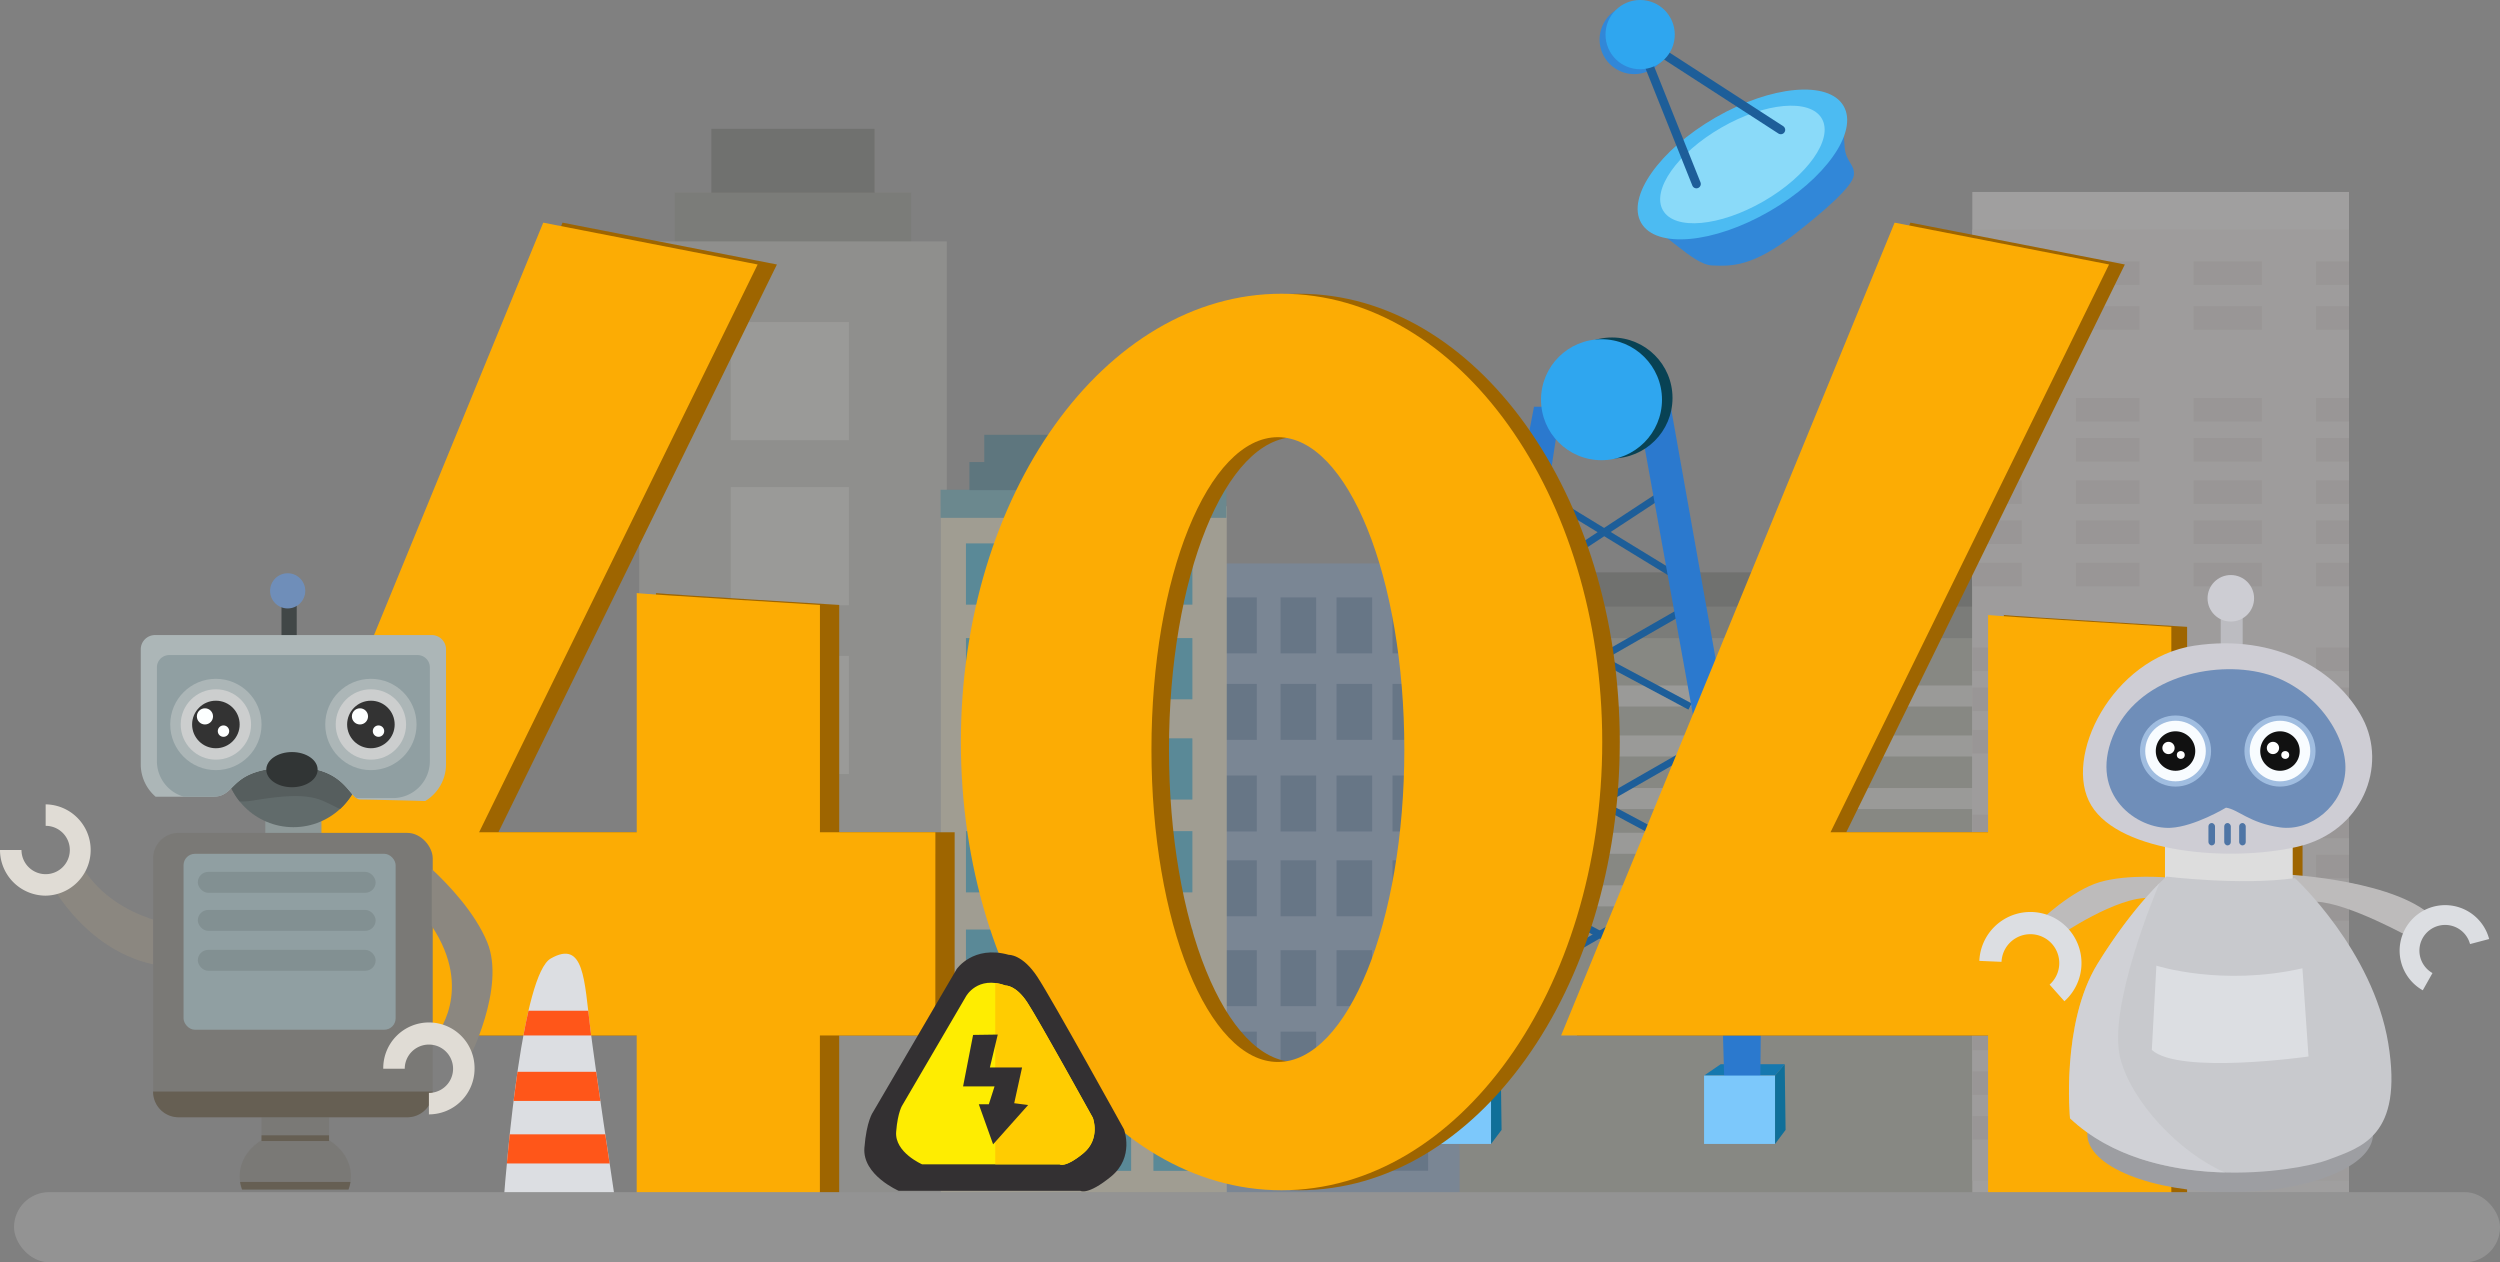 <svg xmlns="http://www.w3.org/2000/svg" viewBox="0 0 2852 1440"><rect x="0" y="0" width="2852" height="1440" fill="#808080" stroke="none"/><title>404</title><g id="图层_6" data-name="图层 6"><g opacity="0.3"><rect x="811.54" y="147" width="186.15" height="201.13" fill="#4b4c45"/><rect x="769.82" y="219.75" width="269.6" height="201.13" fill="#707267"/><rect x="729.17" y="275.38" width="350.9" height="1112.62" fill="#b1b2aa"/><rect x="833.65" y="367.38" width="134.8" height="134.8" fill="#d8d7cf"/><rect x="833.65" y="555.67" width="134.8" height="134.8" fill="#d8d7cf"/><rect x="833.65" y="748.24" width="134.8" height="134.8" fill="#d8d7cf"/><rect x="1739" y="653" width="540" height="72" fill="#4b4c45"/><rect x="1697" y="692" width="660" height="90" fill="#707267"/><rect x="1625" y="728" width="756" height="648" fill="#96998a"/><rect x="1367" y="642.81" width="298" height="739.19" fill="#6c92c4"/><rect x="1393.12" y="681.51" width="40.64" height="63.86" fill="#2d5e94"/><rect x="1460.85" y="681.51" width="40.64" height="63.86" fill="#2d5e94"/><rect x="1524.71" y="681.51" width="40.64" height="63.86" fill="#2d5e94"/><rect x="1588.56" y="681.51" width="40.64" height="63.86" fill="#2d5e94"/><rect x="1393.12" y="780.19" width="40.64" height="63.86" fill="#2d5e94"/><rect x="1460.85" y="780.19" width="40.64" height="63.86" fill="#2d5e94"/><rect x="1524.71" y="780.19" width="40.64" height="63.86" fill="#2d5e94"/><rect x="1588.56" y="780.19" width="40.64" height="63.86" fill="#2d5e94"/><rect x="1393.12" y="884.69" width="40.64" height="63.86" fill="#2d5e94"/><rect x="1460.85" y="884.69" width="40.64" height="63.86" fill="#2d5e94"/><rect x="1524.71" y="884.69" width="40.64" height="63.86" fill="#2d5e94"/><rect x="1588.56" y="884.69" width="40.64" height="63.86" fill="#2d5e94"/><rect x="1393.12" y="981.44" width="40.64" height="63.86" fill="#2d5e94"/><rect x="1460.85" y="981.44" width="40.64" height="63.86" fill="#2d5e94"/><rect x="1524.71" y="981.44" width="40.64" height="63.86" fill="#2d5e94"/><rect x="1588.56" y="981.44" width="40.64" height="63.86" fill="#2d5e94"/><rect x="1393.12" y="1084" width="40.64" height="63.86" fill="#2d5e94"/><rect x="1460.85" y="1084" width="40.64" height="63.86" fill="#2d5e94"/><rect x="1524.71" y="1084" width="40.64" height="63.86" fill="#2d5e94"/><rect x="1588.56" y="1084" width="40.64" height="63.86" fill="#2d5e94"/><rect x="1393.12" y="1176.88" width="40.64" height="63.86" fill="#2d5e94"/><rect x="1460.85" y="1176.88" width="40.64" height="63.86" fill="#2d5e94"/><rect x="1524.71" y="1176.88" width="40.64" height="63.86" fill="#2d5e94"/><rect x="1588.56" y="1176.88" width="40.64" height="63.86" fill="#2d5e94"/><rect x="1393.12" y="1271.7" width="40.64" height="63.86" fill="#2d5e94"/><rect x="1460.85" y="1271.7" width="40.64" height="63.86" fill="#2d5e94"/><rect x="1524.71" y="1271.7" width="40.64" height="63.86" fill="#2d5e94"/><rect x="1588.56" y="1271.7" width="40.64" height="63.86" fill="#2d5e94"/><rect x="1073.35" y="577.57" width="326.12" height="808.95" fill="#ece1bc"/><rect x="1073" y="558.71" width="326.12" height="32.06" fill="#3a9ab0"/><rect x="1105.88" y="527.13" width="265.41" height="32.06" fill="#0f5e7a"/><rect x="1122.85" y="496.02" width="229.11" height="32.06" fill="#0f5e7a"/><rect x="1101.94" y="619.92" width="44.47" height="69.88" fill="#009ecd"/><rect x="1176.06" y="619.92" width="44.47" height="69.88" fill="#009ecd"/><rect x="1245.94" y="619.92" width="44.47" height="69.88" fill="#009ecd"/><rect x="1315.82" y="619.92" width="44.47" height="69.88" fill="#009ecd"/><rect x="1101.94" y="727.92" width="44.47" height="69.88" fill="#009ecd"/><rect x="1176.06" y="727.92" width="44.47" height="69.88" fill="#009ecd"/><rect x="1245.94" y="727.92" width="44.47" height="69.88" fill="#009ecd"/><rect x="1315.82" y="727.92" width="44.47" height="69.88" fill="#009ecd"/><rect x="1101.94" y="842.28" width="44.47" height="69.88" fill="#009ecd"/><rect x="1176.06" y="842.28" width="44.47" height="69.88" fill="#009ecd"/><rect x="1245.94" y="842.28" width="44.47" height="69.88" fill="#009ecd"/><rect x="1315.82" y="842.28" width="44.47" height="69.88" fill="#009ecd"/><rect x="1101.94" y="948.16" width="44.47" height="69.88" fill="#009ecd"/><rect x="1176.06" y="948.16" width="44.47" height="69.88" fill="#009ecd"/><rect x="1245.94" y="948.16" width="44.47" height="69.88" fill="#009ecd"/><rect x="1315.82" y="948.16" width="44.47" height="69.88" fill="#009ecd"/><rect x="1101.94" y="1060.4" width="44.47" height="69.88" fill="#009ecd"/><rect x="1176.06" y="1060.4" width="44.47" height="69.88" fill="#009ecd"/><rect x="1245.94" y="1060.4" width="44.47" height="69.88" fill="#009ecd"/><rect x="1315.82" y="1060.4" width="44.47" height="69.88" fill="#009ecd"/><rect x="1101.94" y="1162.04" width="44.47" height="69.88" fill="#009ecd"/><rect x="1176.06" y="1162.04" width="44.47" height="69.88" fill="#009ecd"/><rect x="1245.94" y="1162.04" width="44.47" height="69.88" fill="#009ecd"/><rect x="1315.82" y="1162.04" width="44.47" height="69.88" fill="#009ecd"/><rect x="1101.94" y="1265.81" width="44.47" height="69.88" fill="#009ecd"/><rect x="1176.06" y="1265.81" width="44.47" height="69.88" fill="#009ecd"/><rect x="1245.94" y="1265.81" width="44.47" height="69.88" fill="#009ecd"/><rect x="1315.82" y="1265.81" width="44.47" height="69.88" fill="#009ecd"/><rect x="1667" y="782" width="294" height="24" fill="#d8d7cf"/><rect x="2027" y="782" width="294" height="24" fill="#d8d7cf"/><rect x="1667" y="839" width="294" height="24" fill="#d8d7cf"/><rect x="2027" y="839" width="294" height="24" fill="#d8d7cf"/><rect x="1667" y="899" width="294" height="24" fill="#d8d7cf"/><rect x="2027" y="899" width="294" height="24" fill="#d8d7cf"/><rect x="1667" y="950" width="294" height="24" fill="#d8d7cf"/><rect x="2027" y="950" width="294" height="24" fill="#d8d7cf"/><rect x="1670" y="1010" width="294" height="24" fill="#d8d7cf"/><rect x="2030" y="1010" width="294" height="24" fill="#d8d7cf"/><rect x="2250" y="219" width="429.75" height="1163" fill="#ebe7e6"/><rect x="2250" y="261.97" width="429.75" height="1085.11" fill="#e4dedc"/><rect x="2250" y="298.23" width="429.75" height="26.86" fill="#d4cac8"/><rect x="2250" y="349.27" width="429.75" height="26.86" fill="#d4cac8"/><rect x="2250" y="454.02" width="429.75" height="26.86" fill="#d4cac8"/><rect x="2250" y="499.68" width="429.75" height="26.86" fill="#d4cac8"/><rect x="2250" y="548.02" width="429.75" height="26.86" fill="#d4cac8"/><rect x="2250" y="593.68" width="429.75" height="26.86" fill="#d4cac8"/><rect x="2250" y="642.03" width="429.75" height="26.86" fill="#d4cac8"/><rect x="2250" y="738.72" width="429.75" height="26.86" fill="#d4cac8"/><rect x="2250" y="784.38" width="429.75" height="26.86" fill="#d4cac8"/><rect x="2250" y="832.73" width="429.75" height="26.86" fill="#d4cac8"/><rect x="2250" y="929.42" width="429.75" height="26.86" fill="#d4cac8"/><rect x="2250" y="975.08" width="429.75" height="26.86" fill="#d4cac8"/><rect x="2250" y="1023.43" width="429.75" height="26.86" fill="#d4cac8"/><rect x="2250" y="1077.15" width="429.75" height="26.86" fill="#d4cac8"/><rect x="2250" y="1122.81" width="429.75" height="26.86" fill="#d4cac8"/><rect x="2250" y="1171.16" width="429.75" height="26.86" fill="#d4cac8"/><rect x="2250" y="1222.19" width="429.75" height="26.86" fill="#d4cac8"/><rect x="2250" y="1273.22" width="429.75" height="26.86" fill="#d4cac8"/><rect x="2306.4" y="261.97" width="61.78" height="1085.11" fill="#e4dedc"/><rect x="2440.7" y="261.97" width="61.78" height="1085.11" fill="#e4dedc"/><rect x="2580.37" y="261.97" width="61.78" height="1085.11" fill="#e4dedc"/></g></g><g id="图层_2" data-name="图层 2"><line x1="1740" y1="552" x2="1920" y2="662" fill="none" stroke="#1d5e99" stroke-miterlimit="10" stroke-width="8"/><line x1="1741.84" y1="664.91" x2="1918.16" y2="549.09" fill="none" stroke="#1d5e99" stroke-miterlimit="10" stroke-width="8"/><line x1="1722" y1="696" x2="1928" y2="806" fill="none" stroke="#1d5e99" stroke-miterlimit="10" stroke-width="8"/><line x1="1724.11" y1="808.91" x2="1925.89" y2="693.09" fill="none" stroke="#1d5e99" stroke-miterlimit="10" stroke-width="8"/><line x1="1686" y1="841.78" x2="1964" y2="990.22" fill="none" stroke="#1d5e99" stroke-miterlimit="10" stroke-width="8"/><line x1="1688.85" y1="994.15" x2="1961.15" y2="837.85" fill="none" stroke="#1d5e99" stroke-miterlimit="10" stroke-width="8"/><path d="M1705,2112l19-13h73l-11,13Z" transform="translate(-85 -885)" fill="#1578af"/><path d="M2029,2112l19-13h73l-11,13Z" transform="translate(-85 -885)" fill="#1578af"/><line x1="1686" y1="991.78" x2="1964" y2="1140.22" fill="none" stroke="#1d5e99" stroke-miterlimit="10" stroke-width="8"/><line x1="1688.85" y1="1144.15" x2="1961.15" y2="987.85" fill="none" stroke="#1d5e99" stroke-miterlimit="10" stroke-width="8"/><polygon points="1750 464 1906 464 2010 1048 2008 1248 1967.5 1248 1959.5 971.5 1873.5 495.5 1776 494 1699.5 987.5 1685.5 1229.5 1645.5 1229.5 1651.5 975.5 1750 464" fill="#2b79ce"/><circle cx="1839" cy="454" r="69" fill="#084254"/><circle cx="1827" cy="456" r="69" fill="#2fa6ef"/><rect x="1620" y="1227" width="81" height="78" fill="#7cc8fb"/><polygon points="1712 1214 1701 1227 1701 1305 1713 1289 1712 1214" fill="#106f99"/><rect x="1944" y="1227" width="81" height="78" fill="#7cc8fb"/><polygon points="2036 1214 2025 1227 2025 1305 2037 1289 2036 1214" fill="#106f99"/><circle cx="1864.29" cy="45.06" r="39.5" fill="#3187d8"/><path d="M2186.91,1010.91s1.07,25.37,2.51,42.31,11.87,19.18,10.45,31.75-33.28,40.54-67.81,67.35c-47.6,37-71.55,36.52-94.07,35.51s-57.48-43.22-69-39S2186.91,1010.91,2186.91,1010.91Z" transform="translate(-85 -885)" fill="#3187d8"/><ellipse cx="2072.73" cy="1072.63" rx="133.32" ry="61.72" transform="translate(-343.62 295.07) rotate(-30)" fill="#4cbbf2"/><ellipse cx="2072.73" cy="1072.63" rx="104.64" ry="48.45" transform="translate(-343.62 295.07) rotate(-30)" fill="#8adaf9"/><line x1="2031.55" y1="148.13" x2="1863.67" y2="39.5" fill="none" stroke="#1d5e99" stroke-linecap="round" stroke-linejoin="round" stroke-width="10"/><line x1="1866.14" y1="37.03" x2="1935.27" y2="209.85" fill="none" stroke="#1d5e99" stroke-linecap="round" stroke-linejoin="round" stroke-width="10"/><circle cx="1871.08" cy="39.5" r="39.5" fill="#2fa6ef"/></g><g id="图层_1" data-name="图层 1"><path d="M1174.08,1834.47h-131.7V1575.1s-196.13-12-209-13.48v272.85H653.55l317.76-647.74L726.72,1139,346.25,2066.29H833.34v184.1h209v-184.1h131.7Z" transform="translate(-85 -885)" fill="#9e6500"/><path d="M833.34,1561.62v-.15C832.42,1561.47,832.46,1561.52,833.34,1561.62Z" transform="translate(-85 -885)" fill="#9e6500"/><path d="M1152.08,1834.47h-131.7V1575.1s-196.13-12-209-13.48v272.85H631.55l317.76-647.74L704.72,1139,324.25,2066.29H811.34v184.1h209v-184.1h131.7Z" transform="translate(-85 -885)" fill="#fcac04"/><path d="M811.34,1561.62v-.15C810.42,1561.47,810.46,1561.52,811.34,1561.62Z" transform="translate(-85 -885)" fill="#fcac04"/><path d="M2711.75,1834.47h-131.7V1600.1s-196.14-12-209.05-13.48v247.85H2191.22L2509,1186.73,2264.38,1139l-380.46,927.29H2371v184.1h209.05v-184.1h131.7Z" transform="translate(-85 -885)" fill="#9e6500"/><path d="M2371,1586.62v-.15C2370.08,1586.47,2370.13,1586.52,2371,1586.62Z" transform="translate(-85 -885)" fill="#9e6500"/><path d="M2693.75,1834.47h-131.7V1600.1s-196.14-12-209.05-13.48v247.85H2173.22L2491,1186.73,2246.38,1139l-380.46,927.29H2353v184.1h209.05v-184.1h131.7Z" transform="translate(-85 -885)" fill="#fcac04"/><path d="M2353,1586.62v-.15C2352.08,1586.47,2352.13,1586.52,2353,1586.62Z" transform="translate(-85 -885)" fill="#fcac04"/><path d="M1567,1220.09c-202,0-365.84,229-365.84,511.38S1365,2242.84,1567,2242.84s365.83-229,365.83-511.37S1769,1220.09,1567,1220.09Zm-4.19,876.4c-79.66,0-144.24-159.56-144.24-356.38s64.58-356.38,144.24-356.38,144.25,159.56,144.25,356.38S1642.48,2096.49,1562.81,2096.49Z" transform="translate(-85 -885)" fill="#9e6500"/><path d="M1547,1220.09c-202,0-365.84,229-365.84,511.38S1345,2242.84,1547,2242.84s365.83-229,365.83-511.37S1749,1220.09,1547,1220.09Zm-4.19,876.4c-79.66,0-144.24-159.56-144.24-356.38s64.58-356.38,144.24-356.38,144.25,159.56,144.25,356.38S1622.48,2096.49,1542.81,2096.49Z" transform="translate(-85 -885)" fill="#fcac04"/></g><g id="图层_3" data-name="图层 3"><path d="M300.45,1942.43s-80.06-4-120.09-66l-40,12s48,98.07,148.11,100.08l14,4Z" transform="translate(-85 -885)" fill="#8b8780"/><rect x="298.35" y="1211.62" width="77.03" height="106.32" fill="#7a7976"/><rect x="302.69" y="886.15" width="64.01" height="109.58" rx="25.71" fill="#8e9999"/><circle cx="334.7" cy="864.99" r="78.66" fill="#616b6b"/><rect x="174.67" y="950.16" width="318.97" height="324.39" rx="28.98" fill="#7a7976"/><path d="M419.15,1710.39l-76.09,57.28a78.29,78.29,0,0,0,15.35,31.6,76.57,76.57,0,0,0,15.18-1c32.55-5.43,52.07-6.51,68.35-3.26,11.09,2.22,21.18,8.47,30.95,12.92a78.59,78.59,0,0,0,23.95-42.55Z" transform="translate(-85 -885)" fill="#565e5e"/><rect x="321.14" y="675.67" width="17.36" height="74.86" fill="#414747"/><path d="M577.55,1609.49H261.84a16.32,16.32,0,0,0-16.27,16.28V1757a48.74,48.74,0,0,0,16.95,36.89H328c29.29,0,15.18-33.63,93.3-33.63,58.59,0,61.84,36.88,74.86,36.88,9,0,49.71,1,73.93,1.68A48.91,48.91,0,0,0,593.83,1757V1625.77A16.33,16.33,0,0,0,577.55,1609.49Z" transform="translate(-85 -885)" fill="#acb6b7"/><path d="M294.9,1793.93H328c29.29,0,15.18-33.63,93.3-33.63,51,0,60.06,27.89,70.13,35.16H533.3a42.2,42.2,0,0,0,42.08-42.08V1646.3a14.06,14.06,0,0,0-14-14H278a14.06,14.06,0,0,0-14,14v107.08A42.25,42.25,0,0,0,294.9,1793.93Z" transform="translate(-85 -885)" fill="#909fa2"/><circle cx="246.28" cy="826.48" r="52.08" fill="#acb6b7"/><circle cx="246.28" cy="826.48" r="40.14" fill="#cccece"/><circle cx="246.28" cy="826.48" r="27.12" fill="#333"/><circle cx="233.8" cy="817.25" r="9.22" fill="#fdffff"/><circle cx="254.96" cy="834.07" r="6.51" fill="#fdffff"/><circle cx="423.12" cy="826.48" r="52.08" fill="#acb6b7"/><circle cx="423.12" cy="826.48" r="40.14" fill="#cccece"/><circle cx="423.12" cy="826.48" r="27.12" fill="#333"/><circle cx="410.64" cy="817.25" r="9.22" fill="#fdffff"/><circle cx="431.8" cy="834.07" r="6.51" fill="#fdffff"/><circle cx="328.19" cy="674.04" r="20.07" fill="#6f8eb9"/><ellipse cx="333.07" cy="878.01" rx="29.29" ry="20.07" fill="#313535"/><rect x="209.39" y="974.02" width="241.94" height="200.71" rx="13.02" fill="#909fa2"/><rect x="225.66" y="994.64" width="202.88" height="23.87" rx="11.93" fill="#829092"/><rect x="225.66" y="1038.03" width="202.88" height="23.87" rx="11.93" fill="#829092"/><rect x="225.66" y="1083.6" width="202.88" height="23.87" rx="11.93" fill="#829092"/><path d="M259.67,2130.25v.32a29,29,0,0,0,29,29h261a29,29,0,0,0,29-29v-.32Z" transform="translate(-85 -885)" fill="#665f53"/><path d="M482.56,2242a43.1,43.1,0,0,0,2.77-15.19h0c0-28.16-27.53-51-61.5-51H419.9c-34,0-61.5,22.83-61.5,51h0a42.89,42.89,0,0,0,2.78,15.19Z" transform="translate(-85 -885)" fill="#7a7976"/><path d="M358.91,2233.32a43,43,0,0,0,2.26,8.68H482.56a43.65,43.65,0,0,0,2.27-8.68Z" transform="translate(-85 -885)" fill="#665f53"/><rect x="298.35" y="1295.16" width="77.03" height="6.51" fill="#665f53"/><path d="M137.08,1906.76A52.14,52.14,0,0,1,85,1854.68h24.51a27.57,27.57,0,1,0,27.57-27.57v-24.5a52.08,52.08,0,0,1,0,104.15Z" transform="translate(-85 -885)" fill="#e0dcd5"/><path d="M640.83,1959.88c-14-33.91-44.06-65.53-63.28-83.44v65c49.23,74.08,4.07,126.08,4.07,126.08l37.68,26.91S662.36,2011.91,640.83,1959.88Z" transform="translate(-85 -885)" fill="#8b8780"/><path d="M626.37,2104.22a52.13,52.13,0,0,1-52.07,52.07v-24.5a27.57,27.57,0,1,0,0-55.14,27.57,27.57,0,0,0-27.57,27.57H522.22a52.08,52.08,0,1,1,104.15,0Z" transform="translate(-85 -885)" fill="#e0dcd5"/></g><g id="图层_4" data-name="图层 4"><ellipse cx="2544.17" cy="1293.91" rx="162.98" ry="66.09" fill="#9d9ea2"/><path d="M2692.7,1882.51s132,6.6,171.55,52.78l-28.59,19.8s-71.48-40-108.13-41.42S2682.07,1901.21,2692.7,1882.51Z" transform="translate(-85 -885)" fill="#bdbbbb"/><path d="M2924.63,1956.24,2902.8,1962a29.38,29.38,0,0,0-46.33-15.73,29.37,29.37,0,0,0,3.51,48.8l-11.08,19.67a51.93,51.93,0,1,1,75.73-58.49Z" transform="translate(-85 -885)" fill="#dcdee2"/><path d="M2559.7,1886.21s-46.88-4.44-79.2,5.07-68.43,44.35-68.43,44.35l22.81,16.47s64.95-44.67,103-42.77S2559.7,1886.21,2559.7,1886.21Z" transform="translate(-85 -885)" fill="#bdbbbb"/><path d="M2440.05,2027.19l-16.85-18.93a32.95,32.95,0,1,0-54.86-26l-25.32-1.09a58.3,58.3,0,1,1,97,46.07Z" transform="translate(-85 -885)" fill="#dcdee2"/><rect x="2469.81" y="945.41" width="145.71" height="79.61" fill="#ddd"/><rect x="2533.4" y="691.05" width="25.04" height="70.1" fill="#bcbcc1"/><path d="M2470.82,1804c-33.41-54.7,23.88-168.41,117.5-182.43s163.62,29.09,192,83,.52,129.28-74.92,146.53S2504.23,1858.73,2470.82,1804Z" transform="translate(-85 -885)" fill="#cecdd4"/><path d="M2624.41,1806.38s-35.79,21.59-63.09,23c-38.05,2-93.13-37.05-66.09-104.15s114.16-87.12,172.24-72.1,95.14,70.6,93.13,110.66-39.55,70.1-74.6,65.09S2638.43,1808.38,2624.41,1806.38Z" transform="translate(-85 -885)" fill="#6f8eb9"/><circle cx="2481.83" cy="856.79" r="40.56" fill="#a0bde0"/><circle cx="2481.83" cy="856.79" r="34.55" fill="#f8fcff"/><circle cx="2481.83" cy="856.79" r="22.53" fill="#111"/><circle cx="2473.82" cy="853.28" r="7.01" fill="#fff"/><circle cx="2487.84" cy="861.29" r="4.51" fill="#fff"/><circle cx="2601" cy="856.79" r="40.56" fill="#a0bde0"/><circle cx="2601" cy="856.79" r="34.55" fill="#f8fcff"/><circle cx="2601" cy="856.79" r="22.53" fill="#111"/><circle cx="2592.99" cy="853.28" r="7.01" fill="#fff"/><circle cx="2607.01" cy="861.29" r="4.51" fill="#fff"/><rect x="2519.38" y="938.9" width="7.51" height="25.54" rx="3.76" fill="#4e75a5"/><rect x="2537.41" y="938.9" width="7.51" height="25.54" rx="3.76" fill="#4e75a5"/><rect x="2554.43" y="938.9" width="7.51" height="25.54" rx="3.76" fill="#4e75a5"/><circle cx="2544.92" cy="682.54" r="26.54" fill="#cdcdd3"/><path d="M2556.45,1885s85.52,10.47,146.61,1.74c0,0,89,82,106.47,188.51s-31.42,118.68-68.07,132.65-202.47,40.14-295-47.13c0,0-10.48-108.21,31.41-176.28S2556.45,1885,2556.45,1885Z" transform="translate(-85 -885)" fill="#c8c9cd"/><path d="M2545,1986.63s74.62,24,166.6,3l6.94,100.64s-147.51,21-178.75-7.51Z" transform="translate(-85 -885)" fill="#dcdee2"/><path d="M2503.74,2091.78c-14.45-57.77,40.56-189.29,44.81-199.32-13,12.94-40.46,43-70.65,92-41.89,68.07-31.41,176.28-31.41,176.28,48.5,45.76,117.16,60.33,176.78,61.82C2571.36,2200.07,2516.24,2141.77,2503.74,2091.78Z" transform="translate(-85 -885)" fill="#dcdee2" opacity="0.43"/></g><g id="图层_5" data-name="图层 5"><path d="M1080.89,2153.74l95.45-163.15s18.76-27.74,59.55-16.31c0,0,15.5-.82,32.63,25.28s98.71,173.76,98.71,173.76,12.23,31.82-14.69,53.84-35.08,16.32-35.08,16.32h-207.2s-41.6-17.95-39.16-48.95S1080.89,2153.74,1080.89,2153.74Z" transform="translate(-85 -885)" fill="#333032"/><path d="M1114.72,2145.3,1187,2021.68s13-24.11,45.12-12.37c0,0,11.74-.61,24.72,19.17s74.8,131.65,74.8,131.65,9.27,24.11-11.13,40.8-26.58,12.36-26.58,12.36H1137s-31.52-13.6-29.67-37.08S1114.72,2145.3,1114.72,2145.3Z" transform="translate(-85 -885)" fill="#feed01"/><path d="M1256.88,2028.48c-13-19.78-24.72-19.17-24.72-19.17a53.32,53.32,0,0,0-11.77-2.91v206.89H1294s6.18,4.33,26.58-12.36,11.13-40.79,11.13-40.79S1269.86,2048.26,1256.88,2028.48Z" transform="translate(-85 -885)" fill="#ffcc01"/><polygon points="1110.1 1180.64 1098.68 1239.38 1134.57 1239.38 1128.05 1259.77 1116.63 1259.77 1132.94 1305.45 1172.91 1260.59 1157.01 1258.55 1165.98 1217.76 1129.27 1217.76 1138.24 1180.23 1110.1 1180.64" fill="#333032"/><path d="M787.91,2262c-5.7-37.72-23.67-157.17-29.49-203.67-6.94-55.55-6.91-101.63-45.14-79.86-31.93,18.19-49.56,221-54.26,283.53Z" transform="translate(-85 -885)" fill="#dcdee2"/><path d="M682.09,2066.25h77.34c-.36-2.81-.7-5.45-1-7.88-.87-7-1.63-13.78-2.37-20.33H687.89C685.85,2046.87,683.92,2056.34,682.09,2066.25Z" transform="translate(-85 -885)" fill="#ff5619"/><path d="M670.9,2140.92h99c-1.66-11.42-3.27-22.63-4.77-33.19h-89.8C673.75,2118.72,672.27,2129.86,670.9,2140.92Z" transform="translate(-85 -885)" fill="#ff5619"/><path d="M663.22,2212.27H780.43c-1.56-10.45-3.22-21.67-4.93-33.19h-109C665.29,2190.7,664.19,2201.86,663.22,2212.27Z" transform="translate(-85 -885)" fill="#ff5619"/><rect x="557" y="1365.43" width="160.95" height="21.57" rx="10.79" fill="#dcdee2"/><path d="M642.3,2258.73A10.75,10.75,0,0,0,652.79,2272H792.16a10.75,10.75,0,0,0,10.49-13.27Z" transform="translate(-85 -885)" fill="#cecece"/><rect x="16" y="1360" width="2836" height="80" rx="40" fill="#939393"/></g></svg>